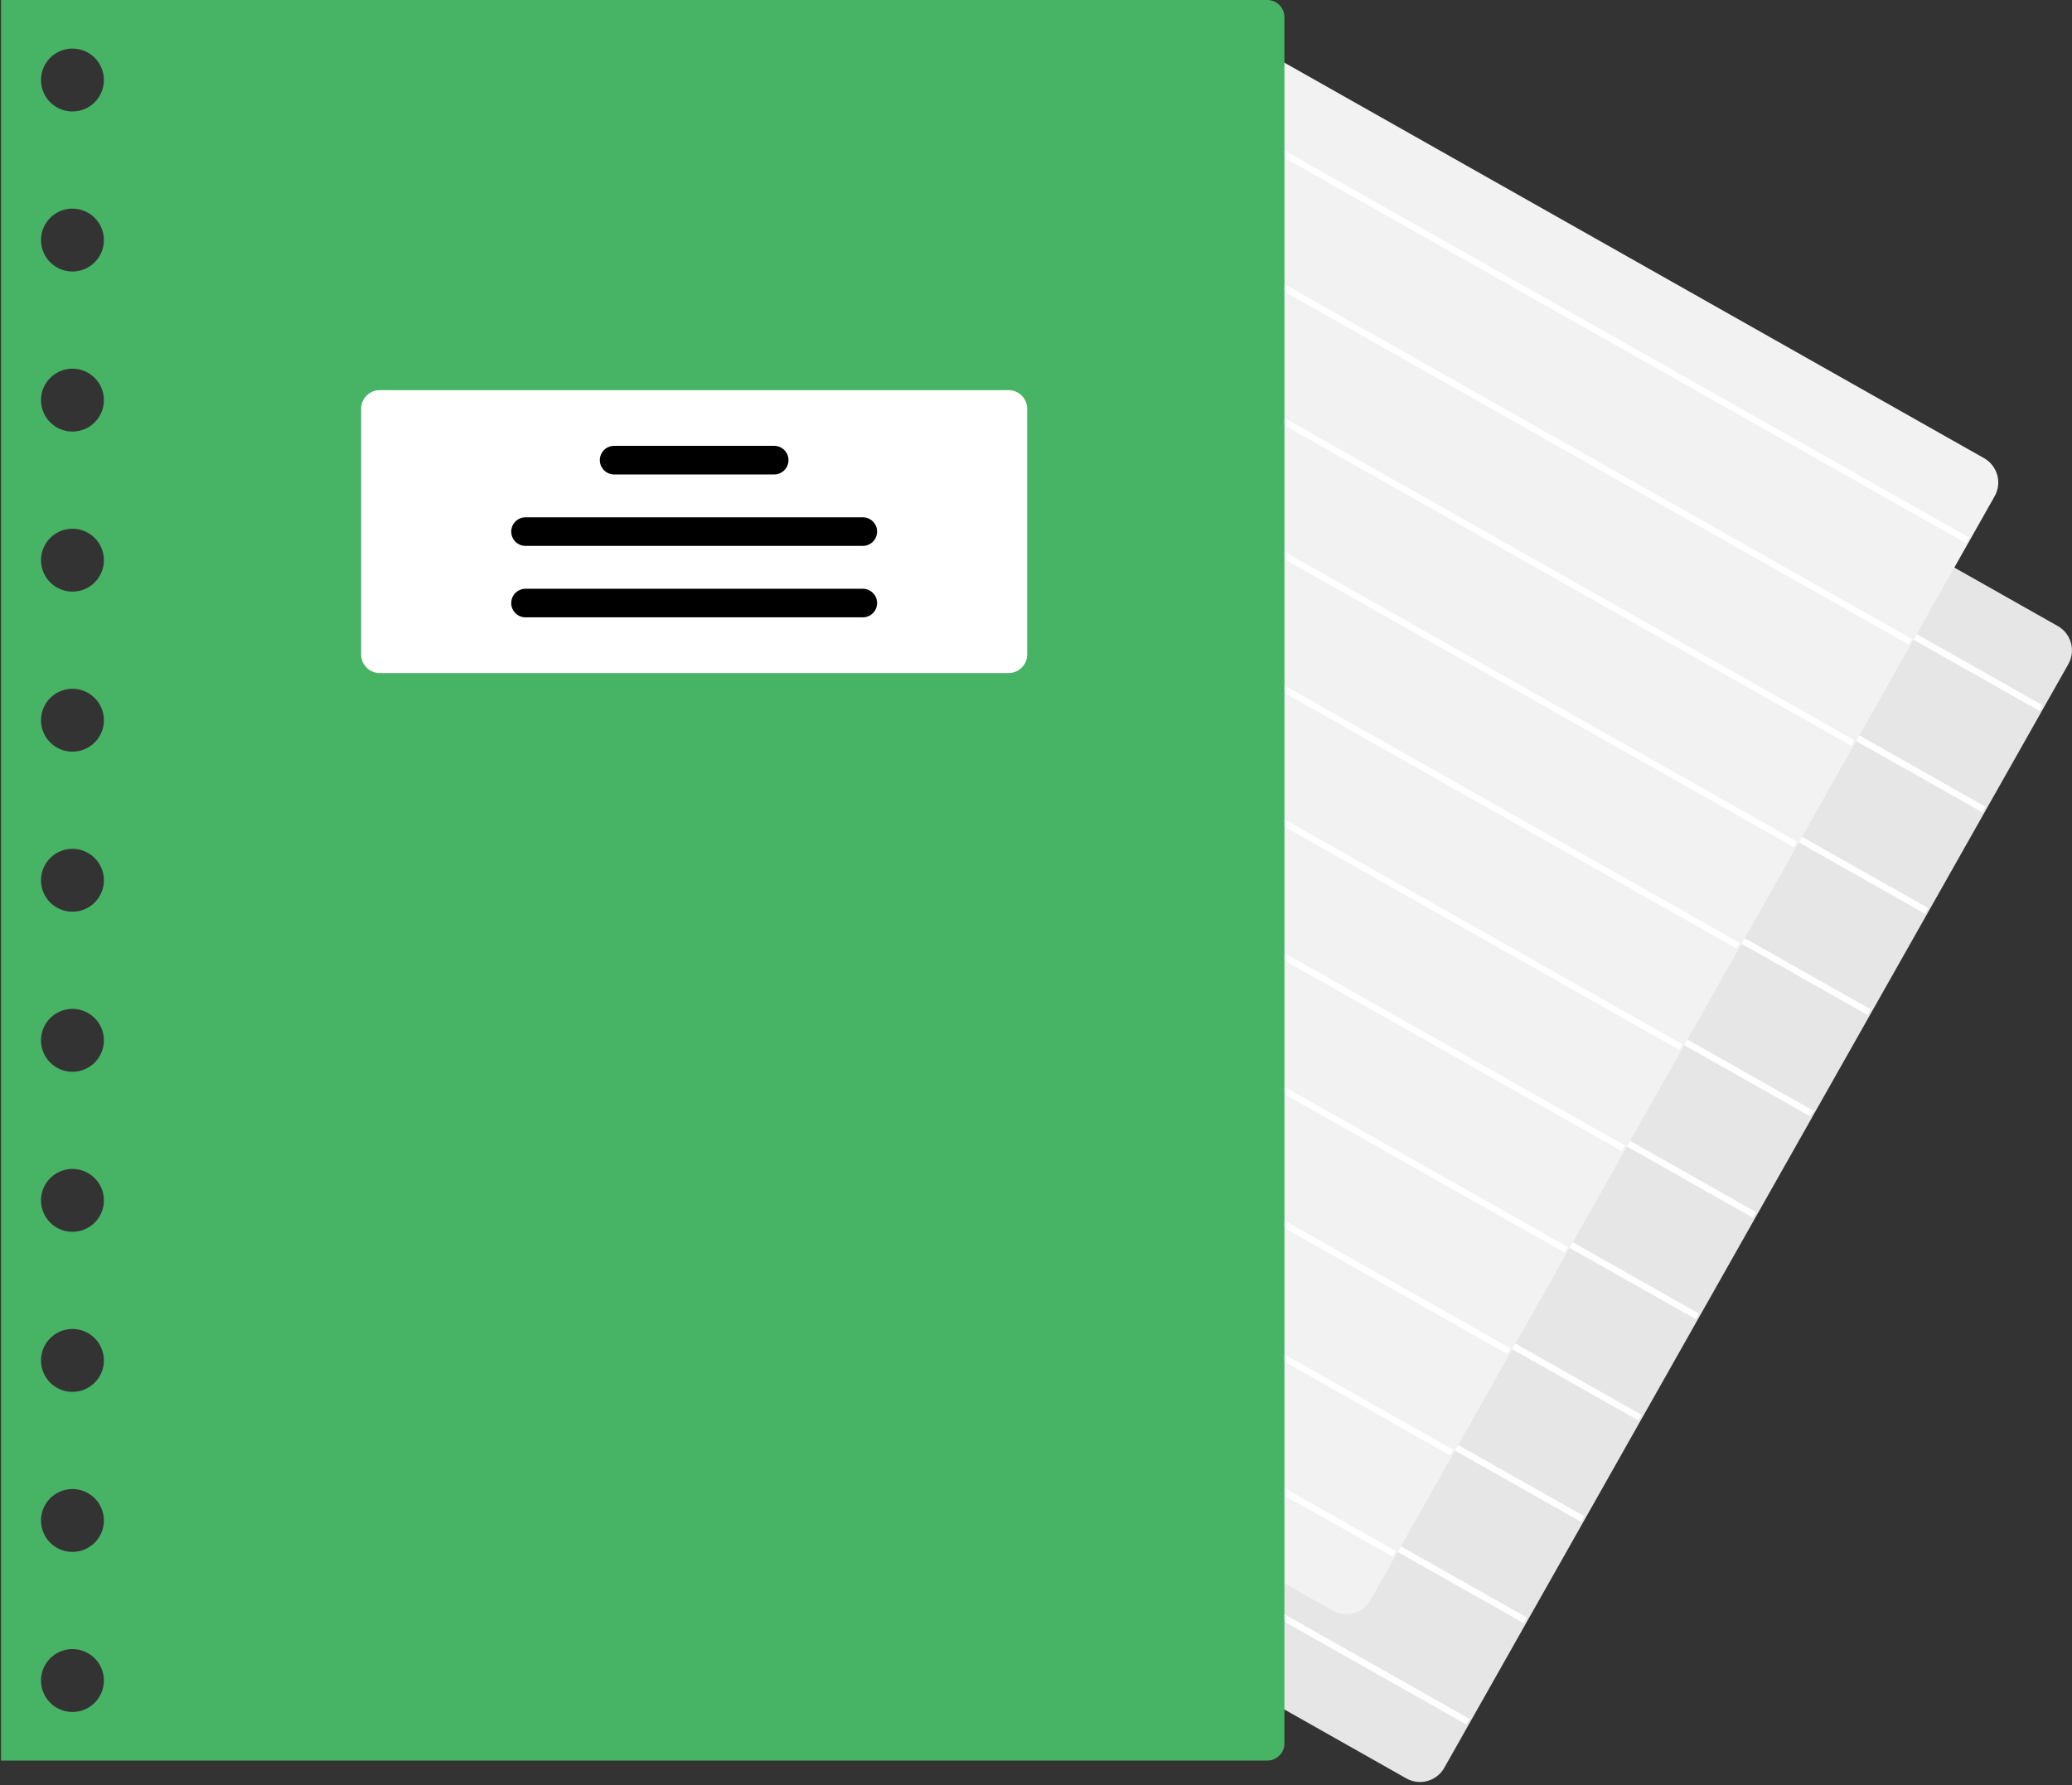 <svg width="506" height="436" viewBox="0 0 506 436" fill="none" xmlns="http://www.w3.org/2000/svg">
<rect x="0" y="0" width="506" height="436" fill="#333333" stroke="none"/>
<path d="M346.763 435.233C345.589 435.232 344.436 434.926 343.416 434.347L149.92 324.951C148.347 324.06 147.192 322.58 146.709 320.838C146.225 319.096 146.452 317.233 147.34 315.658L299.743 46.093C300.183 45.313 300.773 44.627 301.479 44.076C302.184 43.524 302.991 43.117 303.854 42.877C304.717 42.638 305.619 42.57 306.508 42.679C307.397 42.788 308.256 43.071 309.035 43.512L502.531 152.908C504.104 153.799 505.259 155.278 505.743 157.02C506.226 158.763 506 160.625 505.112 162.2L352.709 431.766C352.27 432.547 351.681 433.234 350.975 433.786C350.269 434.338 349.461 434.744 348.597 434.982C348 435.148 347.383 435.232 346.763 435.233Z" fill="#E6E6E6"/>
<path d="M294.346 56.654L293.568 58.029L498.067 173.645L498.844 172.269L294.346 56.654Z" fill="white"/>
<path d="M280.35 81.409L279.572 82.785L484.071 198.401L484.848 197.025L280.35 81.409Z" fill="white"/>
<path d="M266.354 106.166L265.576 107.541L470.074 223.157L470.852 221.781L266.354 106.166Z" fill="white"/>
<path d="M252.357 130.922L251.58 132.297L456.078 247.913L456.856 246.538L252.357 130.922Z" fill="white"/>
<path d="M238.361 155.678L237.584 157.053L442.082 272.669L442.86 271.294L238.361 155.678Z" fill="white"/>
<path d="M224.365 180.434L223.588 181.809L428.086 297.425L428.863 296.05L224.365 180.434Z" fill="white"/>
<path d="M210.369 205.19L209.591 206.565L414.09 322.181L414.867 320.806L210.369 205.19Z" fill="white"/>
<path d="M196.373 229.946L195.595 231.321L400.094 346.937L400.871 345.561L196.373 229.946Z" fill="white"/>
<path d="M182.377 254.702L181.599 256.077L386.098 371.693L386.875 370.318L182.377 254.702Z" fill="white"/>
<path d="M168.38 279.458L167.603 280.833L372.101 396.449L372.879 395.074L168.38 279.458Z" fill="white"/>
<path d="M154.384 304.214L153.607 305.589L358.105 421.205L358.883 419.83L154.384 304.214Z" fill="white"/>
<path d="M328.763 394.233C327.589 394.232 326.436 393.926 325.416 393.347L131.92 283.951C130.347 283.06 129.192 281.58 128.709 279.838C128.225 278.096 128.452 276.233 129.34 274.658L281.743 5.092C282.183 4.313 282.773 3.627 283.479 3.076C284.184 2.524 284.991 2.117 285.854 1.877C286.717 1.638 287.619 1.57 288.508 1.679C289.397 1.788 290.256 2.071 291.035 2.512L484.531 111.908C486.104 112.799 487.259 114.278 487.743 116.021C488.226 117.763 488 119.625 487.112 121.2L334.709 390.766C334.27 391.547 333.681 392.234 332.975 392.786C332.269 393.338 331.461 393.744 330.597 393.982C330 394.148 329.383 394.232 328.763 394.233Z" fill="#F2F2F2"/>
<path d="M276.346 15.653L275.568 17.029L480.067 132.645L480.844 131.269L276.346 15.653Z" fill="white"/>
<path d="M262.35 40.41L261.572 41.785L466.071 157.401L466.848 156.025L262.35 40.41Z" fill="white"/>
<path d="M248.354 65.165L247.576 66.541L452.074 182.157L452.852 180.781L248.354 65.165Z" fill="white"/>
<path d="M234.357 89.922L233.58 91.297L438.078 206.913L438.856 205.537L234.357 89.922Z" fill="white"/>
<path d="M220.361 114.678L219.584 116.053L424.082 231.669L424.86 230.294L220.361 114.678Z" fill="white"/>
<path d="M206.365 139.434L205.588 140.809L410.086 256.425L410.863 255.05L206.365 139.434Z" fill="white"/>
<path d="M192.369 164.19L191.591 165.565L396.09 281.181L396.867 279.806L192.369 164.19Z" fill="white"/>
<path d="M178.373 188.946L177.595 190.321L382.094 305.937L382.871 304.562L178.373 188.946Z" fill="white"/>
<path d="M164.377 213.702L163.599 215.077L368.098 330.693L368.875 329.318L164.377 213.702Z" fill="white"/>
<path d="M150.38 238.458L149.603 239.833L354.101 355.449L354.879 354.074L150.38 238.458Z" fill="white"/>
<path d="M136.384 263.214L135.607 264.589L340.105 380.205L340.883 378.83L136.384 263.214Z" fill="white"/>
<path d="M309.481 0H0.244V430H309.481C310.591 430 311.657 429.559 312.442 428.773C313.228 427.988 313.669 426.923 313.669 425.812V4.188C313.669 3.078 313.228 2.012 312.442 1.227C311.657 0.441 310.591 2.38685e-05 309.481 0V0ZM17.695 418.133C16.176 418.133 14.692 417.683 13.429 416.839C12.166 415.995 11.182 414.796 10.601 413.393C10.02 411.99 9.867 410.446 10.164 408.957C10.46 407.467 11.191 406.099 12.265 405.025C13.339 403.951 14.707 403.22 16.197 402.924C17.686 402.627 19.23 402.779 20.633 403.36C22.036 403.942 23.236 404.926 24.079 406.189C24.923 407.451 25.373 408.936 25.373 410.455C25.373 411.463 25.175 412.461 24.789 413.393C24.403 414.325 23.837 415.171 23.124 415.884C22.411 416.597 21.565 417.163 20.633 417.549C19.702 417.935 18.703 418.133 17.695 418.133V418.133ZM17.695 379.042C16.176 379.042 14.692 378.592 13.429 377.748C12.166 376.904 11.182 375.705 10.601 374.302C10.02 372.899 9.868 371.355 10.164 369.866C10.46 368.376 11.191 367.008 12.265 365.934C13.339 364.86 14.707 364.129 16.197 363.833C17.686 363.536 19.23 363.688 20.633 364.27C22.036 364.851 23.236 365.835 24.079 367.098C24.923 368.36 25.373 369.845 25.373 371.364C25.373 372.372 25.175 373.371 24.789 374.302C24.403 375.234 23.837 376.08 23.124 376.793C22.411 377.506 21.565 378.072 20.633 378.458C19.702 378.844 18.703 379.042 17.695 379.042V379.042ZM17.695 339.951C16.176 339.951 14.692 339.501 13.429 338.657C12.166 337.813 11.182 336.614 10.601 335.211C10.02 333.808 9.868 332.264 10.164 330.775C10.46 329.285 11.191 327.917 12.265 326.843C13.339 325.769 14.707 325.038 16.197 324.742C17.686 324.445 19.23 324.597 20.633 325.179C22.036 325.76 23.236 326.744 24.079 328.007C24.923 329.27 25.373 330.754 25.373 332.273C25.373 333.281 25.175 334.28 24.789 335.211C24.403 336.143 23.837 336.989 23.124 337.702C22.411 338.415 21.565 338.981 20.633 339.367C19.702 339.753 18.703 339.951 17.695 339.951V339.951ZM17.695 300.86C16.176 300.86 14.692 300.41 13.429 299.566C12.166 298.723 11.182 297.523 10.601 296.12C10.02 294.717 9.868 293.173 10.164 291.684C10.46 290.194 11.191 288.826 12.265 287.752C13.339 286.678 14.707 285.947 16.197 285.651C17.686 285.355 19.23 285.507 20.633 286.088C22.036 286.669 23.236 287.653 24.079 288.916C24.923 290.179 25.373 291.663 25.373 293.182C25.373 294.19 25.175 295.189 24.789 296.12C24.403 297.052 23.837 297.898 23.124 298.611C22.411 299.324 21.565 299.89 20.633 300.276C19.702 300.662 18.703 300.86 17.695 300.86V300.86ZM17.695 261.77C16.176 261.77 14.692 261.319 13.429 260.475C12.166 259.632 11.182 258.432 10.601 257.029C10.02 255.626 9.868 254.082 10.164 252.593C10.46 251.103 11.191 249.735 12.265 248.661C13.339 247.587 14.707 246.856 16.197 246.56C17.686 246.264 19.23 246.416 20.633 246.997C22.036 247.578 23.236 248.562 24.079 249.825C24.923 251.088 25.373 252.572 25.373 254.091C25.373 255.099 25.175 256.098 24.789 257.029C24.403 257.961 23.837 258.807 23.124 259.521C22.411 260.234 21.565 260.799 20.633 261.185C19.702 261.571 18.703 261.77 17.695 261.77V261.77ZM17.695 222.679C16.176 222.679 14.692 222.228 13.429 221.384C12.166 220.541 11.182 219.342 10.601 217.938C10.02 216.535 9.868 214.991 10.164 213.502C10.46 212.012 11.191 210.644 12.265 209.57C13.339 208.497 14.707 207.765 16.197 207.469C17.686 207.173 19.23 207.325 20.633 207.906C22.036 208.487 23.236 209.471 24.079 210.734C24.923 211.997 25.373 213.481 25.373 215C25.373 216.008 25.175 217.007 24.789 217.938C24.403 218.87 23.837 219.717 23.124 220.43C22.411 221.143 21.565 221.708 20.633 222.094C19.702 222.48 18.703 222.679 17.695 222.679V222.679ZM17.695 183.588C16.176 183.588 14.692 183.137 13.429 182.294C12.166 181.45 11.182 180.251 10.601 178.848C10.02 177.444 9.868 175.901 10.164 174.411C10.46 172.922 11.191 171.553 12.265 170.48C13.339 169.406 14.707 168.674 16.197 168.378C17.686 168.082 19.23 168.234 20.633 168.815C22.036 169.396 23.236 170.38 24.079 171.643C24.923 172.906 25.373 174.39 25.373 175.909C25.373 176.917 25.175 177.916 24.789 178.848C24.403 179.779 23.837 180.626 23.124 181.339C22.411 182.052 21.565 182.617 20.633 183.003C19.702 183.389 18.703 183.588 17.695 183.588V183.588ZM17.695 144.497C16.176 144.497 14.692 144.046 13.429 143.203C12.166 142.359 11.182 141.16 10.601 139.757C10.02 138.354 9.868 136.81 10.164 135.32C10.46 133.831 11.191 132.462 12.265 131.389C13.339 130.315 14.707 129.583 16.197 129.287C17.686 128.991 19.23 129.143 20.633 129.724C22.036 130.305 23.236 131.289 24.079 132.552C24.923 133.815 25.373 135.299 25.373 136.818C25.373 137.827 25.175 138.825 24.789 139.757C24.403 140.688 23.837 141.535 23.124 142.248C22.411 142.961 21.565 143.526 20.633 143.912C19.702 144.298 18.703 144.497 17.695 144.497V144.497ZM17.695 105.406C16.176 105.406 14.692 104.956 13.429 104.112C12.166 103.268 11.182 102.069 10.601 100.666C10.02 99.263 9.868 97.719 10.164 96.229C10.46 94.74 11.191 93.372 12.265 92.298C13.339 91.224 14.707 90.493 16.197 90.196C17.686 89.9 19.23 90.052 20.633 90.633C22.036 91.214 23.236 92.199 24.079 93.461C24.923 94.724 25.373 96.209 25.373 97.727C25.373 98.736 25.175 99.734 24.789 100.666C24.403 101.597 23.837 102.444 23.124 103.157C22.411 103.87 21.565 104.435 20.633 104.821C19.702 105.207 18.703 105.406 17.695 105.406V105.406ZM17.695 66.315C16.176 66.315 14.692 65.865 13.429 65.021C12.166 64.177 11.182 62.978 10.601 61.575C10.02 60.172 9.867 58.628 10.164 57.138C10.46 55.649 11.191 54.281 12.265 53.207C13.339 52.133 14.707 51.402 16.197 51.105C17.686 50.809 19.23 50.961 20.633 51.542C22.036 52.123 23.236 53.108 24.079 54.37C24.923 55.633 25.373 57.118 25.373 58.636C25.373 59.645 25.175 60.643 24.789 61.575C24.403 62.506 23.837 63.353 23.124 64.066C22.411 64.779 21.565 65.345 20.633 65.731C19.702 66.116 18.703 66.315 17.695 66.315V66.315ZM17.695 27.224C16.176 27.224 14.692 26.774 13.429 25.93C12.166 25.086 11.182 23.887 10.601 22.484C10.02 21.081 9.867 19.537 10.164 18.047C10.46 16.558 11.191 15.19 12.265 14.116C13.339 13.042 14.707 12.311 16.197 12.014C17.686 11.718 19.23 11.87 20.633 12.451C22.036 13.033 23.236 14.017 24.079 15.28C24.923 16.542 25.373 18.027 25.373 19.546C25.373 20.554 25.175 21.552 24.789 22.484C24.403 23.416 23.837 24.262 23.124 24.975C22.411 25.688 21.565 26.254 20.633 26.64C19.702 27.025 18.703 27.224 17.695 27.224V27.224Z" fill="#47B365"/>
<path d="M246.307 164.391H92.735C91.532 164.39 90.379 163.911 89.528 163.061C88.678 162.21 88.199 161.057 88.198 159.854V99.821C88.199 98.618 88.678 97.465 89.528 96.615C90.379 95.764 91.532 95.285 92.735 95.284H246.307C247.51 95.285 248.663 95.764 249.514 96.615C250.364 97.465 250.843 98.618 250.844 99.821V159.854C250.843 161.057 250.364 162.21 249.514 163.061C248.663 163.911 247.51 164.39 246.307 164.391V164.391Z" fill="white"/>
<path d="M189.066 115.877H149.976C149.05 115.877 148.162 115.509 147.508 114.854C146.853 114.2 146.485 113.312 146.485 112.386C146.485 111.461 146.853 110.573 147.508 109.918C148.162 109.264 149.05 108.896 149.976 108.896H189.067C189.992 108.896 190.88 109.264 191.535 109.918C192.189 110.573 192.557 111.461 192.557 112.386C192.557 113.312 192.189 114.2 191.535 114.854C190.88 115.509 189.992 115.877 189.067 115.877H189.066Z" fill="black"/>
<path d="M210.706 133.328H128.336C127.41 133.328 126.523 132.96 125.868 132.306C125.214 131.651 124.846 130.763 124.846 129.838C124.846 128.912 125.214 128.024 125.868 127.37C126.523 126.715 127.41 126.347 128.336 126.347H210.706C211.632 126.347 212.52 126.715 213.174 127.37C213.829 128.024 214.196 128.912 214.196 129.838C214.196 130.763 213.829 131.651 213.174 132.306C212.52 132.96 211.632 133.328 210.706 133.328Z" fill="black"/>
<path d="M210.706 150.779H128.336C127.41 150.779 126.523 150.411 125.868 149.757C125.214 149.102 124.846 148.215 124.846 147.289C124.846 146.363 125.214 145.476 125.868 144.821C126.523 144.166 127.41 143.799 128.336 143.799H210.706C211.632 143.799 212.52 144.166 213.174 144.821C213.829 145.476 214.196 146.363 214.196 147.289C214.196 148.215 213.829 149.102 213.174 149.757C212.52 150.411 211.632 150.779 210.706 150.779Z" fill="black"/>
</svg>

